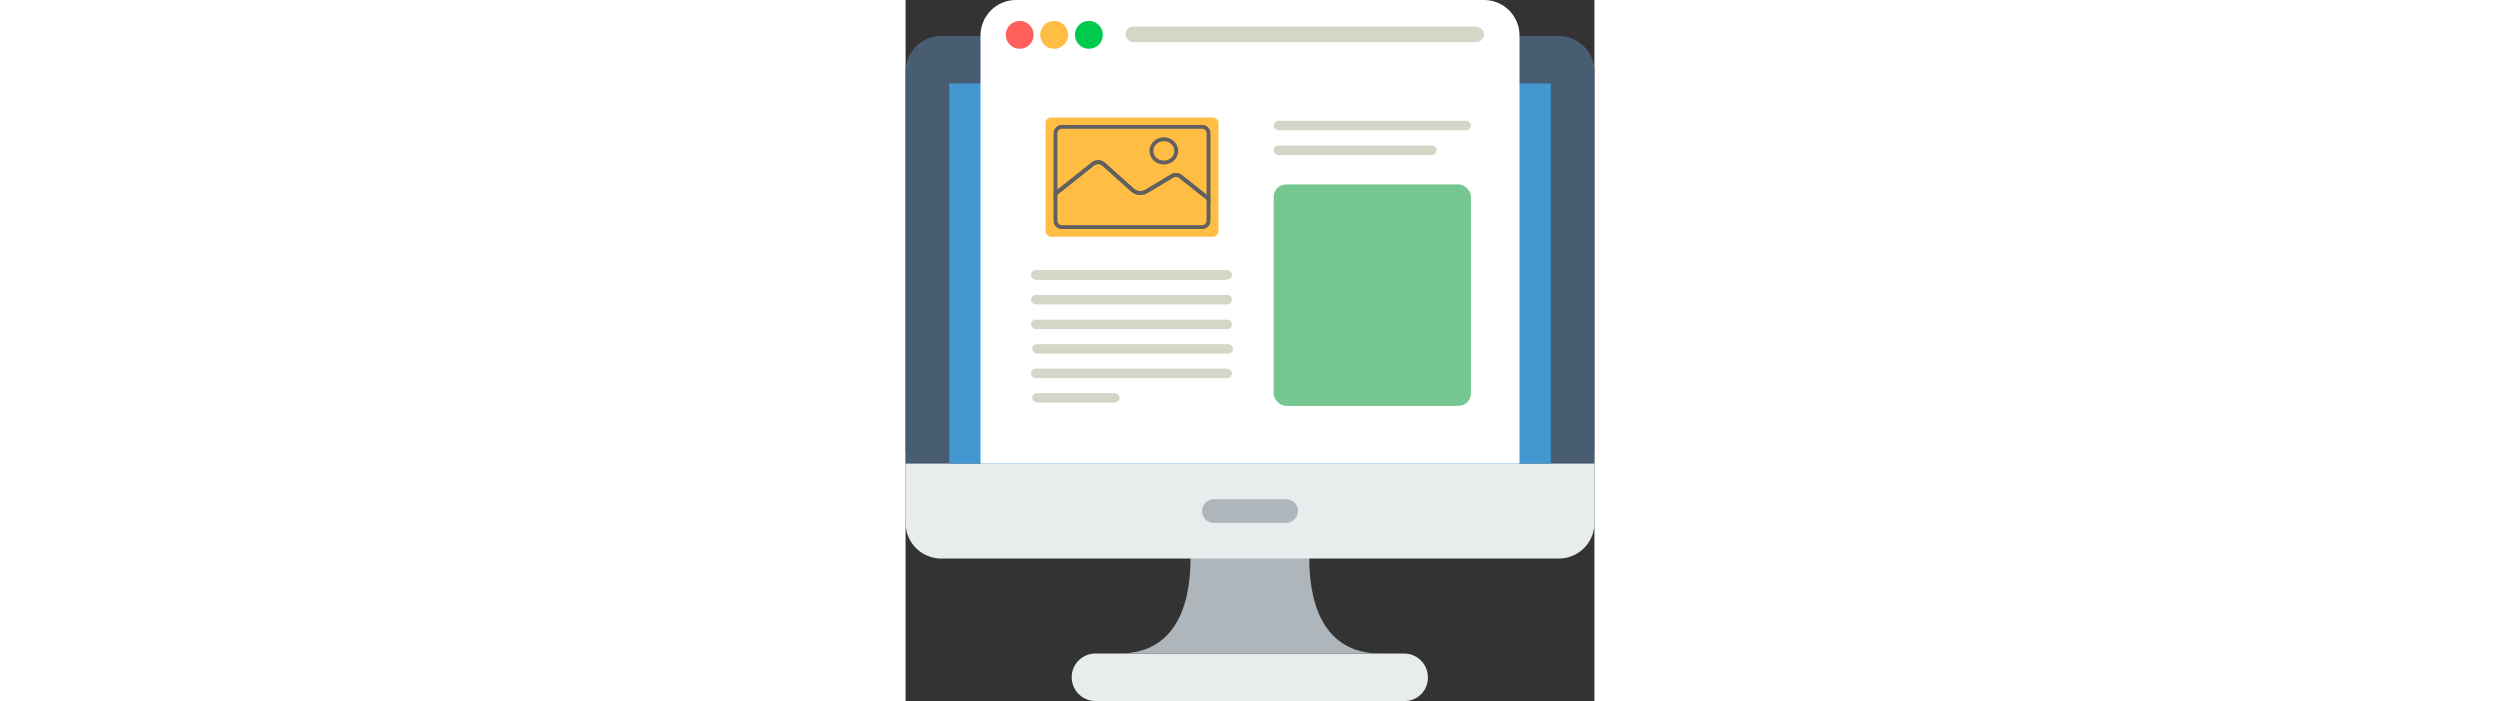 <svg xmlns="http://www.w3.org/2000/svg" xmlns:xlink="http://www.w3.org/1999/xlink" height="100px" viewBox="0 0 356.62 362.92"><rect x="0" y="0" width="356.62" height="362.92" fill="#333333" stroke="none"/><defs><style>.cls-a-1,.cls-a-12{fill:none;}.cls-a-2{fill:#e7eced;}.cls-a-3{fill:#afb6bb;}.cls-a-4{fill:#495d72;}.cls-a-5{fill:#4398d1;}.cls-a-6{clip-path:url(#clip-path-1);}.cls-a-7{fill:#fff;}.cls-a-8{fill:#d5d6c8;}.cls-a-9{fill:#ff605c;}.cls-a-10{fill:#00ca4e;}.cls-a-11{fill:#ffbd44;}.cls-a-12{stroke:#606060;stroke-miterlimit:10;stroke-width:2px;}.cls-a-13{fill:#75c690;}</style><clipPath id="clip-path-1"><path class="cls-a-1" d="M299.64,0H57a18.34,18.34,0,0,0-18.2,18.46V240H317.84V18.46A18.34,18.34,0,0,0,299.64,0Z"/></clipPath></defs><g id="Layer_2" data-name="Layer 2"><g id="Layer_1-2" data-name="Layer 1"><path class="cls-a-2" d="M258.27,362.92H98.35A12.34,12.34,0,0,1,86,350.66h0a12.29,12.29,0,0,1,12.26-12.33H258.13a12.29,12.29,0,0,1,12.26,12.33h0a12,12,0,0,1-12.12,12.26Z"/><path class="cls-a-3" d="M209,289.15V276.89H147.52v12.26c0,27.17-9.68,49.18-36.91,49.18H245.87C218.78,338.33,209,316.39,209,289.15Z"/><path class="cls-a-2" d="M338.16,289.15H18.46A18.45,18.45,0,0,1,0,270.7H0V233.85H356.62v36.92A18.43,18.43,0,0,1,338.16,289.15Z"/><path class="cls-a-3" d="M196.77,270.7H159.85a6.11,6.11,0,0,1-6.34-5.93,6.19,6.19,0,0,1,5.92-6.33h37.34a6.1,6.1,0,0,1,6.34,5.92,6.19,6.19,0,0,1-5.92,6.34Z"/><path class="cls-a-4" d="M307.45,18.62h-289A18.49,18.49,0,0,0,0,37.08V240H356.62V37.08a18.49,18.49,0,0,0-18.46-18.46Z"/><rect class="cls-a-5" x="22.6" y="43.21" width="311.42" height="196.77"/><g class="cls-a-6"><g id="website"><path class="cls-a-7" d="M299.64,0H57a18.34,18.34,0,0,0-18.2,18.46V240H317.84V18.46A18.34,18.34,0,0,0,299.64,0Z"/><rect class="cls-a-8" x="113.84" y="13.77" width="185.62" height="8" rx="4"/><rect class="cls-a-8" x="190.57" y="62.53" width="102.13" height="4.91" rx="2.46"/><rect class="cls-a-8" x="190.57" y="75.32" width="84.32" height="4.91" rx="2.46"/><circle class="cls-a-9" cx="59.09" cy="18.04" r="7.22"/><circle class="cls-a-10" cx="94.91" cy="18.04" r="7.22"/><circle class="cls-a-11" cx="76.91" cy="18.04" r="7.22"/><rect class="cls-a-11" x="72.51" y="60.84" width="89.45" height="61.7" rx="2.77"/><path class="cls-a-12" d="M156.84,102.88V114.4a3.27,3.27,0,0,1-3.37,3.16H81a3.27,3.27,0,0,1-3.38-3.16V100.29L96.91,84.92a4.48,4.48,0,0,1,5.71.15l14.81,13.29a6.31,6.31,0,0,0,7.38.67L138,91.09a3.84,3.84,0,0,1,4.31.27Z"/><path class="cls-a-12" d="M156.84,68.85v34L142.32,91.36a3.84,3.84,0,0,0-4.31-.27L124.81,99a6.31,6.31,0,0,1-7.38-.67L102.62,85.07a4.48,4.48,0,0,0-5.71-.15L77.62,100.29V68.85A3.28,3.28,0,0,1,81,65.69h72.47A3.27,3.27,0,0,1,156.84,68.85Z"/><ellipse class="cls-a-12" cx="133.7" cy="78.12" rx="6.44" ry="6.03"/><rect class="cls-a-8" x="64.95" y="139.86" width="102.13" height="4.91" rx="2.46"/><rect class="cls-a-8" x="64.95" y="152.67" width="103.99" height="4.91" rx="2.46"/><rect class="cls-a-8" x="64.95" y="165.48" width="103.99" height="4.91" rx="2.46"/><rect class="cls-a-8" x="65.6" y="178.16" width="103.99" height="4.91" rx="2.46"/><rect class="cls-a-8" x="64.95" y="190.84" width="103.99" height="4.91" rx="2.46"/><rect class="cls-a-8" x="65.59" y="203.52" width="45.19" height="4.91" rx="2.46"/><rect class="cls-a-8" x="64.95" y="139.86" width="103.99" height="4.91" rx="2.46"/><rect class="cls-a-13" x="190.57" y="95.47" width="102.13" height="114.64" rx="6.45"/></g></g></g></g></svg>